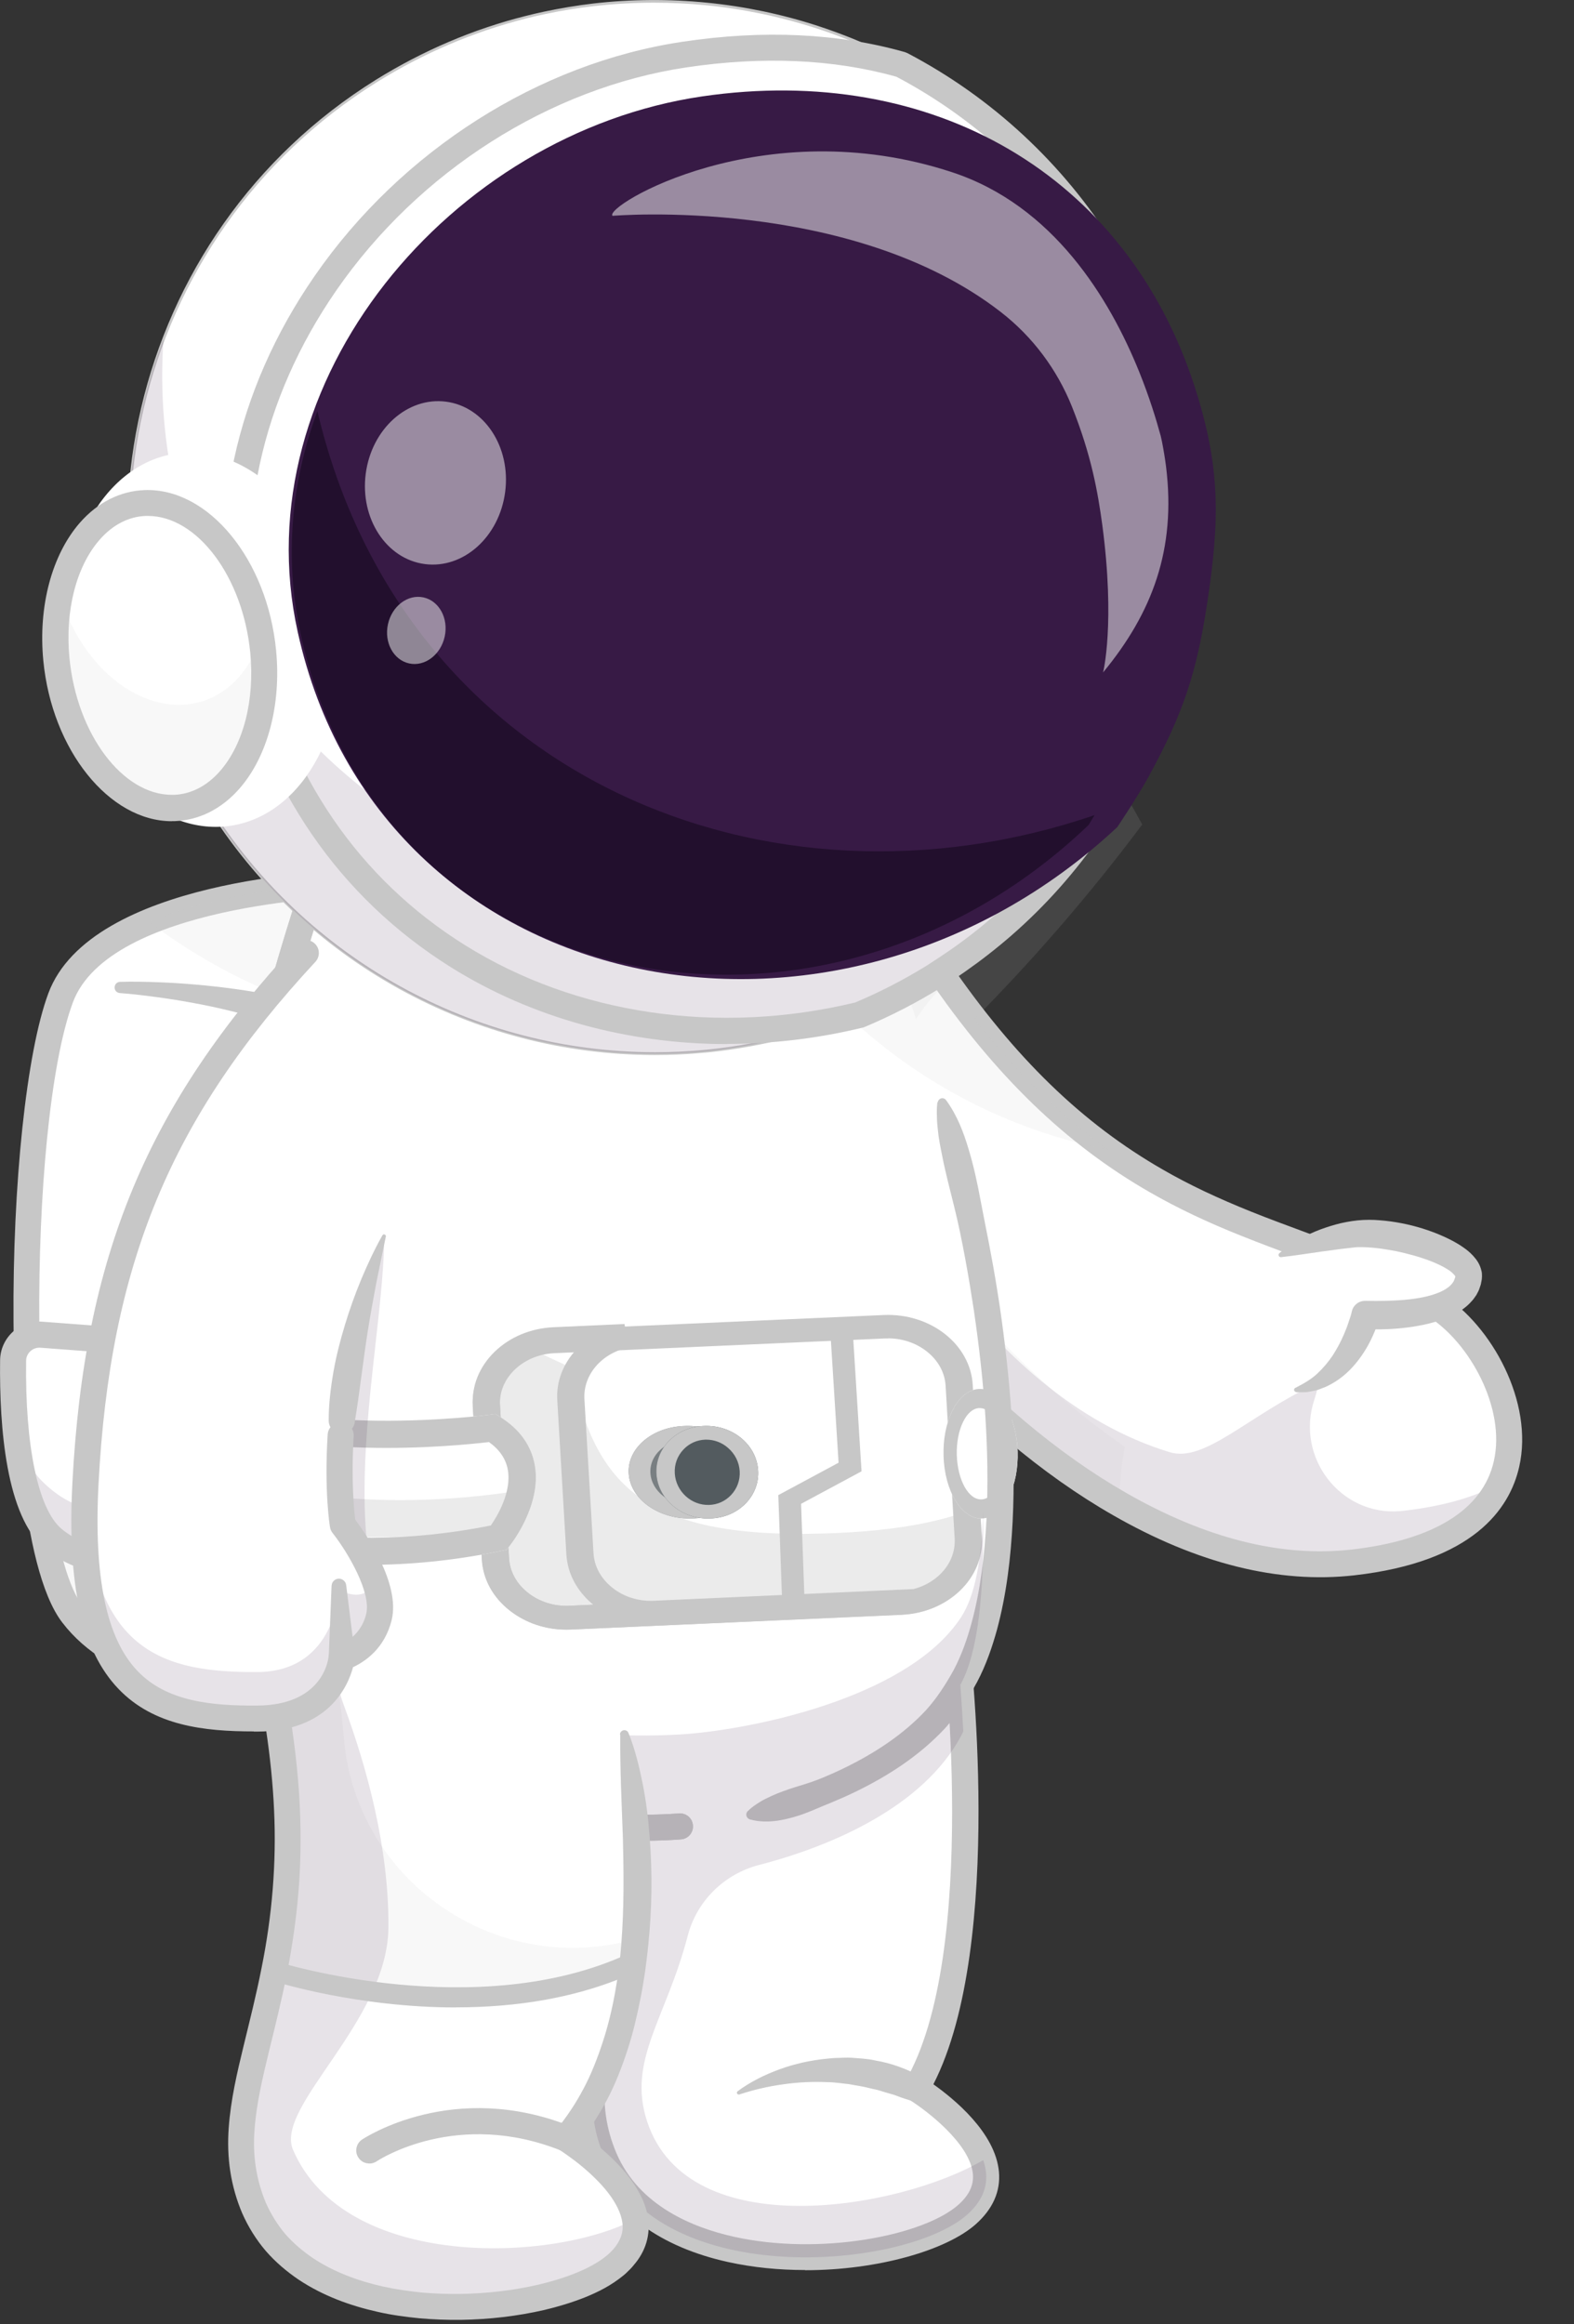 <?xml version="1.0" encoding="UTF-8"?>
<svg id="Layer_1" data-name="Layer 1" xmlns="http://www.w3.org/2000/svg" viewBox="0 0 170 251">
  <rect x="0" y="0" width="170" height="251" fill="#333333" stroke="none"/>
  <defs>
    <style>
      .cls-1, .cls-2, .cls-3 {
        isolation: isolate;
      }

      .cls-1, .cls-2, .cls-4 {
        opacity: .35;
      }

      .cls-1, .cls-5 {
        fill: #371a45;
      }

      .cls-6, .cls-3 {
        fill: #fff;
      }

      .cls-2, .cls-7 {
        fill: #c7c7c7;
      }

      .cls-8 {
        fill: #535b5f;
      }

      .cls-3, .cls-9 {
        opacity: .7;
      }

      .cls-10 {
        fill: #220f2d;
      }

      .cls-11 {
        fill: #797f82;
      }
    </style>
  </defs>
  <path class="cls-6" d="M101.37,104.75l-16.25,15.19c1.82,10.52,17.08,31.72,35.75,42.44,8.05,4.63,16.74,7.3,25.26,6.33,24.93-2.83,17.08-22.59,8.91-27.72-6.35-4-13.18-5.92-20.4-8.82-10.35-4.16-21.52-10.31-33.26-27.43Z"/>
  <g class="cls-4">
    <path class="cls-1" d="M90.66,114.77l-5.54,5.19c1.82,10.51,17.08,31.72,35.75,42.44,8.05,4.63,16.74,7.3,25.26,6.33,9.25-1.06,13.99-4.43,15.87-8.53-2.54,1.41-5.95,2.45-10.39,2.96-.13.01-.26.03-.4.04-6.46.52-11.29-5.83-9.27-11.99.39-1.19.52-1.93.15-1.75-7.32,3.45-11.96,8.51-15.73,7.38-20.38-6.16-33.57-31.42-35.69-42.06Z"/>
  </g>
  <g class="cls-4">
    <path class="cls-2" d="M101.37,104.75l-16.25,15.19c1.82,10.52,17.08,31.72,35.75,42.44.03-2.1.26-4.15.62-6.12-8.7-6.01-16.39-14.04-21.93-21.68-6.42-8.84-5.24-21.07,2.73-28.53-.3-.43-.6-.86-.91-1.31Z"/>
  </g>
  <path class="cls-7" d="M86.35,127.79c4.26,8.9,12.85,19.72,22.55,27.86,3.71,3.13,7.51,5.81,11.28,7.97,9.14,5.25,17.93,7.44,26.11,6.51,12.83-1.46,16.76-7.17,17.79-11.71,1.6-7-2.99-15.27-8.29-18.61-4.77-3.01-9.72-4.84-14.94-6.78-1.86-.69-3.79-1.4-5.71-2.17-3.68-1.48-6.71-2.91-9.52-4.53-8.71-4.99-16.04-12.1-23.08-22.37-.44-.65-1.32-.81-1.96-.36-.64.44-.81,1.31-.36,1.96,7.28,10.64,14.91,18.01,24,23.22,2.93,1.68,6.07,3.18,9.88,4.7,1.96.78,3.9,1.51,5.78,2.21,5.08,1.88,9.89,3.67,14.42,6.52,4.38,2.76,8.36,9.85,7.04,15.6-1.19,5.24-6.51,8.53-15.37,9.54-7.58.86-15.78-1.21-24.39-6.15-3.63-2.08-7.28-4.66-10.87-7.68-13.45-11.31-22.86-26.06-24.2-33.79-.13-.76-.86-1.28-1.63-1.15-.77.13-1.28.86-1.15,1.63.39,2.25,1.3,4.82,2.62,7.58Z"/>
  <path class="cls-6" d="M7.84,174.38c8.1,10.57,29.21,6.9,29.21,6.9l.19-71.4.03-14.42s-12.04.32-21.18,4.1c-4.41,1.82-8.14,4.44-9.54,8.22-4.86,13.11-5.37,57.91,1.29,66.6Z"/>
  <g class="cls-4">
    <path class="cls-2" d="M2.91,137.56c-.28,15.65,1.2,31.93,4.94,36.81,8.1,10.57,29.21,6.9,29.21,6.9l.21-85.82s-.22,0-.63.03l-.17,66.92s-21.11,3.66-29.21-6.9c-2.19-2.86-3.61-9.65-4.35-17.93Z"/>
  </g>
  <path class="cls-7" d="M28.74,183.32c4.66,0,8.2-.59,8.55-.65.76-.14,1.28-.87,1.15-1.63-.13-.76-.87-1.29-1.63-1.15-.21.04-20.36,3.39-27.85-6.38-6.17-8.04-6.04-51.91-1.09-65.25,3.93-10.59,29.18-11.39,29.44-11.4.78-.02,1.39-.67,1.37-1.45s-.68-1.38-1.45-1.37c-1.11.03-27.42.87-32.01,13.24-2.36,6.35-3.87,20.61-3.76,35.46.05,7.78.68,26.51,5.26,32.48,5.15,6.73,14.91,8.1,22.02,8.1Z"/>
  <path class="cls-6" d="M4.46,144.14l14.38,1.08c1.29.09,2.34,1.05,2.57,2.31.84,4.64,2.22,15.46-2.29,19.03-3.75,2.97-9.82,2.62-13.39-.4-3.99-3.38-4.37-13.98-4.31-19.24,0-1.63,1.41-2.91,3.03-2.79Z"/>
  <g class="cls-4">
    <path class="cls-1" d="M21.4,147.54c.84,4.64,2.22,15.46-2.29,19.02-3.75,2.97-9.82,2.61-13.39-.4-2.45-2.08-3.54-6.89-4-11.5.65,2.31,1.66,4.18,2.93,5.41,7.25,7.05,12.66-1.26,12.66-1.26,0,0,.94,2.01,1.69,2.13,3.13.48,2.49-9.32,2.03-14.38.18.3.31.63.37.99Z"/>
  </g>
  <path class="cls-7" d="M12.78,170.03c2.62,0,5.21-.78,7.21-2.36,4.94-3.91,3.87-14.45,2.8-20.39-.34-1.89-1.93-3.33-3.85-3.46l-14.38-1.08c-1.16-.09-2.32.32-3.18,1.1-.86.79-1.36,1.9-1.37,3.07-.09,7.34.67,16.83,4.81,20.32,2.19,1.86,5.09,2.8,7.96,2.8ZM4.35,145.55l14.38,1.08c.64.05,1.17.52,1.29,1.16,1.61,8.91.94,15.52-1.78,17.68-3.13,2.48-8.44,2.31-11.61-.37-2.5-2.12-3.93-8.9-3.81-18.14,0-.39.17-.76.46-1.03.29-.27.67-.4,1.07-.38Z"/>
  <path class="cls-7" d="M16.03,155.85c-.16,1.8-.15,3.52-.27,5.23-.11,1.71-.3,3.39-.72,4.96-.41,1.57-1.06,3.04-2.05,4.15-.98,1.11-2.28,1.82-3.74,2.17h0c-.75.18-1.23.94-1.05,1.7.18.76.94,1.23,1.7,1.05.03,0,.06-.02.09-.03.94-.29,1.87-.7,2.72-1.26.85-.56,1.59-1.26,2.21-2.05,1.23-1.59,1.88-3.45,2.23-5.25.35-1.81.44-3.62.44-5.38,0-1.77-.11-3.52-.07-5.19v-.02c0-.41-.32-.75-.73-.76-.39,0-.73.29-.76.68Z"/>
  <path class="cls-7" d="M12.95,107.25c1.33.1,2.67.26,4,.44,1.33.18,2.66.39,3.98.64,1.32.24,2.63.52,3.93.84,1.3.3,2.58.67,3.85,1.05h.03c.75.23,1.53-.2,1.76-.94s-.21-1.53-.95-1.76c-.04-.02-.09-.03-.14-.03-1.36-.27-2.73-.51-4.1-.69-1.37-.19-2.73-.34-4.11-.46-1.37-.12-2.74-.21-4.11-.26-1.37-.05-2.73-.08-4.12-.04-.33,0-.6.28-.59.62,0,.32.25.57.56.59h.02Z"/>
  <g class="cls-4">
    <path class="cls-2" d="M16.09,99.55c6.31,4.79,13.51,8.3,21.15,10.32l.03-14.42s-12.04.32-21.18,4.1Z"/>
  </g>
  <path class="cls-6" d="M65.32,233.16c6.16,14.25,32.48,11.91,39.13,6.01,6.81-6.05-5.5-13.6-5.5-13.6,2.57-4.37,3.98-10.6,4.68-17.16.8-7.45.7-15.33.39-21.41-.32-6.27-.85-10.62-.85-10.62l-38.82-21.01c.03,7.9,1.35,14.66,2.53,20.07,2.52,11.5,2.36,20.36,1.34,27.6-.5,3.51-1.19,6.63-1.88,9.5-1.95,8.08-3.85,14.08-1.03,20.63Z"/>
  <g class="cls-4">
    <path class="cls-2" d="M67.4,177.92c.15.81.3,1.62.43,2.41-.13-.79-.27-1.59-.43-2.41Z"/>
  </g>
  <path class="cls-7" d="M86.96,245.18c7.86,0,15.27-2.16,18.43-4.97,1.84-1.64,2.69-3.55,2.5-5.66-.38-4.24-4.88-7.89-7.08-9.45,7.8-15.24,3.94-47.51,3.77-48.9-.1-.77-.8-1.32-1.57-1.23-.77.09-1.32.8-1.23,1.57.04.34,4.12,34.44-4.05,48.31-.39.66-.18,1.52.48,1.92,1.81,1.12,6.58,4.73,6.87,8.04.1,1.19-.41,2.27-1.57,3.3-3.76,3.34-14.94,5.53-24.27,3.45-4.42-.99-10.2-3.33-12.64-8.97-2.39-5.54-1.14-10.61.59-17.64,2.31-9.37,5.18-21.03,1.06-39.82-1.29-5.86-2.48-12.32-2.49-19.78,0-.78-.63-1.41-1.41-1.41h0c-.78,0-1.41.63-1.41,1.41.03,7.72,1.25,14.35,2.56,20.37,3.97,18.15,1.19,29.45-1.05,38.54-1.79,7.28-3.21,13.03-.45,19.43,2.3,5.32,7.35,8.99,14.61,10.6,2.72.6,5.55.87,8.32.87Z"/>
  <g class="cls-4">
    <path class="cls-2" d="M104.61,142.03c.92,8.22,1.45,15.35,1.55,21.3.15-5.55-.39-12.7-1.55-21.3Z"/>
  </g>
  <g class="cls-4">
    <path class="cls-2" d="M22.96,152.27c.03-3.2.23-6.63.59-10.26-.45,3.7-.64,7.13-.59,10.26Z"/>
  </g>
  <path class="cls-6" d="M73.43,197.25c-13.96.98-24.55-3.34-28.19-4.96-9.32-4.14-16.48-11.67-19.98-21.59-5.41-15.33-1.52-49.22,13.17-87.7l47.75-3.04c21.72,41.52,26.55,86.94,17.6,101.87-.9,1.51-1.89,2.96-3.14,4.24-5.12,5.29-13.22,8.4-19.77,9.96"/>
  <path class="cls-2" d="M98.48,172.49l-37.02,1.51c-4.38.18-8.15-2.51-8.38-5.98l-1.01-15.57c-.19-3.04,2.39-5.7,5.98-6.44,2.17,1.02,3.56,1.67,3.56,1.67,2.62,12.43,7.53,18.48,27.18,17.94,8.48-.23,13.77-1.48,17.05-2.99l.21,3.24c.22,3.47-3.18,6.45-7.57,6.63Z"/>
  <path class="cls-7" d="M61.19,176c-2.26,0-4.42-.72-6.13-2.06-1.83-1.43-2.89-3.38-3.02-5.49l-.98-16.49c-.26-4.38,3.63-8.13,8.68-8.35l35.7-1.59c5.05-.22,9.36,3.15,9.62,7.54l.98,16.49c.26,4.38-3.63,8.13-8.68,8.35l-35.7,1.59c-.16,0-.31.02-.47.02ZM95.92,144.55c-.11,0-.21,0-.32,0l-35.7,1.59c-3.43.15-6.08,2.7-5.9,5.67l.98,16.49c.08,1.44.81,2.76,2.05,3.73,1.24.97,2.83,1.47,4.48,1.39l35.7-1.59c1.66-.07,3.18-.71,4.3-1.78,1.12-1.07,1.68-2.46,1.6-3.89l-.98-16.49c-.08-1.44-.81-2.76-2.05-3.73-1.16-.91-2.63-1.4-4.16-1.4Z"/>
  <path class="cls-7" d="M61.18,176c-2.26,0-4.42-.73-6.12-2.07-1.83-1.44-2.89-3.41-3.01-5.54l-.98-16.62c-.13-2.13.71-4.18,2.35-5.78,1.65-1.6,3.89-2.53,6.32-2.65l7.71-.35.42,2.54c-2.91.62-4.9,2.96-4.75,5.57l.98,16.62c.08,1.45.81,2.78,2.05,3.76,1.23.98,2.83,1.48,4.48,1.4l27.98-1.26.44,2.53c-.56.12-1.15.2-1.72.23l-35.67,1.61c-.17,0-.33,0-.49,0ZM62.2,145.81l-2.3.1c-3.43.16-6.07,2.73-5.9,5.73l.98,16.62c.08,1.45.81,2.78,2.05,3.76s2.83,1.48,4.48,1.4l2.56-.12c-1.75-1.43-2.78-3.36-2.9-5.44l-.98-16.62c-.13-2.03.64-3.95,2-5.43Z"/>
  <path class="cls-11" d="M74.51,164c-3.47,0-6.41-2.12-6.6-4.82-.1-1.3.46-2.55,1.55-3.52,1.16-1.02,2.78-1.62,4.57-1.66,1.79-.05,3.49.44,4.79,1.39,1.23.9,1.96,2.11,2.06,3.42.1,1.3-.46,2.55-1.55,3.52-1.16,1.02-2.78,1.62-4.57,1.66-.09,0-.17,0-.25,0Z"/>
  <path class="cls-7" d="M74.51,164c-3.47,0-6.41-2.12-6.6-4.82-.1-1.3.46-2.55,1.55-3.52,1.16-1.02,2.78-1.62,4.57-1.66,1.79-.05,3.49.44,4.79,1.39,1.23.9,1.96,2.11,2.06,3.42.1,1.3-.46,2.55-1.55,3.52-1.16,1.02-2.78,1.62-4.57,1.66-.09,0-.17,0-.25,0ZM74.27,155.48h-.14c-1.05.03-2.03.4-2.76,1.05-.79.7-1.19,1.62-1.12,2.6.14,1.94,2.12,3.47,4.39,3.4,1.05-.03,2.03-.4,2.76-1.05.79-.7,1.19-1.62,1.12-2.6-.07-.97-.6-1.87-1.5-2.52-.77-.57-1.75-.88-2.75-.88Z"/>
  <path class="cls-7" d="M85.69,174c-.65,0-1.19-.4-1.21-.91l-.42-11.62,6.51-3.5-.88-14c-.03-.51.48-.95,1.15-.97.68-.02,1.24.37,1.27.88l.94,15.02-6.53,3.51.38,10.62c.02.51-.51.94-1.18.96,0,0-.02,0-.03,0Z"/>
  <path class="cls-8" d="M76.49,164c-2.94,0-5.43-2.12-5.59-4.82-.08-1.3.39-2.55,1.31-3.52.98-1.02,2.35-1.62,3.87-1.66,1.52-.05,2.95.44,4.06,1.39,1.04.9,1.66,2.11,1.74,3.42.08,1.3-.39,2.55-1.31,3.52-.98,1.02-2.35,1.62-3.87,1.66-.07,0-.15,0-.21,0Z"/>
  <path class="cls-6" d="M105.97,164c-2.13,0-3.95-2.97-4.06-6.74-.06-1.83.28-3.58.96-4.92.71-1.43,1.71-2.26,2.82-2.33,1.1-.08,2.15.62,2.95,1.95.76,1.26,1.21,2.96,1.27,4.78.06,1.83-.28,3.58-.96,4.92-.71,1.43-1.71,2.26-2.81,2.33-.05,0-.11,0-.15,0Z"/>
  <path class="cls-6" d="M39.82,169c-12.5,0-19.91-3.62-20.32-3.83l-.13-.07c-.15-.1-3.66-2.39-3.47-7.78.17-4.62,3.88-7.57,4.03-7.69l.82-.64.89.55c9.84,6.04,31.13,3.27,31.34,3.24l.54-.07.46.29c2.15,1.34,3.42,3.12,3.79,5.28.74,4.32-2.59,8.5-2.73,8.68l-.33.41-.52.11c-5.32,1.11-10.14,1.52-14.38,1.52Z"/>
  <path class="cls-7" d="M76.49,164c-2.94,0-5.43-2.12-5.59-4.82-.08-1.3.39-2.55,1.31-3.52.98-1.02,2.35-1.62,3.87-1.66,1.52-.05,2.95.44,4.06,1.39,1.04.9,1.66,2.11,1.74,3.42.08,1.3-.39,2.55-1.31,3.52-.98,1.02-2.35,1.62-3.87,1.66-.07,0-.15,0-.21,0ZM76.29,155.48h-.12c-.89.03-1.72.4-2.34,1.05-.67.7-1.01,1.62-.95,2.6.12,1.94,1.79,3.47,3.72,3.4.89-.03,1.72-.4,2.34-1.05.67-.7,1.01-1.62.95-2.6-.06-.97-.51-1.87-1.27-2.52-.65-.57-1.48-.88-2.33-.88Z"/>
  <path class="cls-7" d="M105.97,164c-2.13,0-3.95-2.97-4.06-6.74-.06-1.83.28-3.58.96-4.92.71-1.43,1.71-2.26,2.82-2.33,1.1-.08,2.15.62,2.95,1.95.76,1.26,1.21,2.96,1.27,4.78.06,1.83-.28,3.58-.96,4.92-.71,1.43-1.71,2.26-2.81,2.33-.05,0-.11,0-.15,0ZM105.82,152.07h-.09c-.65.04-1.25.56-1.7,1.47-.49.98-.73,2.27-.69,3.63.09,2.72,1.3,4.86,2.7,4.76.65-.04,1.25-.56,1.7-1.46.49-.98.73-2.27.69-3.64-.04-1.36-.37-2.62-.92-3.53-.47-.8-1.08-1.23-1.69-1.23Z"/>
  <path class="cls-2" d="M19.06,158.18c-.17,3.56,2.72,5.01,2.72,5.01,0,0,12.63,5,32.89,1.68,0,0,1.96-1.92,2.38-4.17-.1.11-.16.17-.16.17-14.81,2.43-25.54.41-30.24-.85-3.27-.88-5.45-3.17-5.37-5.73v-.11c0-.06,0-.12.02-.18-.95.88-2.15,2.33-2.24,4.18Z"/>
  <path class="cls-7" d="M39.82,169c-12.5,0-19.91-3.62-20.32-3.83l-.13-.07c-.15-.1-3.66-2.39-3.47-7.78.17-4.62,3.88-7.57,4.03-7.69l.82-.64.89.55c9.84,6.04,31.13,3.27,31.34,3.24l.54-.07.46.29c2.15,1.34,3.42,3.12,3.79,5.28.74,4.32-2.59,8.5-2.73,8.68l-.33.41-.52.11c-5.32,1.11-10.14,1.52-14.38,1.52ZM20.93,162.63c1.14.52,13.32,5.87,32.08,2.12.68-.98,2.26-3.59,1.84-6-.21-1.18-.88-2.18-2.04-3.01-3.52.42-21.59,2.24-31.73-3.15-.84.9-2.14,2.63-2.22,4.84-.13,3.39,1.71,4.93,2.07,5.21Z"/>
  <path class="cls-7" d="M101.24,119.05c-.06.51-.07,1.01-.05,1.5,0,.49.05.98.1,1.45.09.96.28,1.89.47,2.82.36,1.87.86,3.7,1.31,5.55.46,1.84.83,3.7,1.18,5.57.35,1.87.65,3.74.94,5.62,1.1,7.5,1.72,15.1,1.35,22.61-.2,3.75-.63,7.49-1.59,11.05-.48,1.77-1.09,3.51-1.91,5.07-.41.76-.9,1.57-1.4,2.31-.51.76-1.05,1.46-1.64,2.11-2.43,2.61-5.56,4.66-8.89,6.27-.83.4-1.68.78-2.55,1.13-.86.35-1.76.62-2.65.89-.89.28-1.77.59-2.62.98-.43.2-.86.4-1.28.67-.42.26-.83.54-1.23.93l-.02.02c-.21.21-.21.54,0,.75.07.07.15.12.24.15,1.06.28,2.07.26,3.05.12.98-.16,1.93-.42,2.85-.76.92-.35,1.82-.76,2.73-1.12.91-.38,1.82-.77,2.7-1.2,3.55-1.72,6.96-3.9,9.76-6.91.69-.77,1.32-1.59,1.89-2.42.57-.84,1.07-1.66,1.57-2.59.96-1.83,1.61-3.73,2.14-5.65,1.03-3.85,1.48-7.75,1.68-11.64.38-7.78-.27-15.53-1.38-23.17-.29-1.91-.6-3.82-.96-5.71-.17-.95-.36-1.9-.55-2.85l-.55-2.84c-.35-1.89-.75-3.79-1.31-5.63-.55-1.85-1.24-3.67-2.44-5.32-.16-.22-.48-.28-.7-.1-.11.08-.18.21-.2.34h-.03Z"/>
  <path class="cls-7" d="M69.31,198.8c1.38,0,2.79-.04,4.23-.15.78-.05,1.36-.73,1.3-1.5-.05-.78-.72-1.36-1.5-1.3-11.86.83-21.51-2.18-27.51-4.84-9.1-4.05-15.93-11.43-19.23-20.78-4.74-13.42-2.58-45.14,12.84-85.89l46.85-2.98c.78-.05,1.36-.72,1.32-1.5-.05-.78-.72-1.36-1.5-1.32l-47.75,3.04c-.55.03-1.03.39-1.23.9-13.83,36.21-19.13,71.85-13.18,88.67,3.56,10.09,10.92,18.05,20.74,22.42,5.55,2.48,14.11,5.23,24.62,5.23Z"/>
  <path class="cls-7" d="M69.31,198.8c1.37,0,2.79-.04,4.23-.15.78-.05,1.36-.73,1.3-1.5-.05-.78-.72-1.36-1.5-1.3-11.87.83-21.51-2.18-27.51-4.84-9.1-4.05-15.93-11.43-19.23-20.77-5.22-14.8-1.29-45.47,10.02-78.11.26-.74-.14-1.53-.87-1.79-.74-.26-1.53.14-1.79.87-11.5,33.21-15.44,64.6-10.01,79.97,3.56,10.09,10.92,18.04,20.74,22.41,5.56,2.46,14.12,5.21,24.63,5.21Z"/>
  <path class="cls-7" d="M79.88,226.19c1.56-.51,3.15-.88,4.74-1.09,1.59-.23,3.18-.3,4.74-.23.78,0,1.55.14,2.31.21.76.15,1.53.24,2.26.44.37.1.75.15,1.11.27.36.12.73.22,1.1.33.37.09.73.23,1.09.37.36.13.73.25,1.11.36l.14.04c.75.22,1.53-.2,1.75-.94.2-.65-.1-1.34-.69-1.65-1.55-.83-3.24-1.48-5-1.77-.87-.2-1.76-.23-2.64-.3-.44-.02-.88,0-1.32.02-.44,0-.87.04-1.31.09-1.74.17-3.45.55-5.07,1.14-1.61.59-3.15,1.35-4.53,2.37-.09.07-.11.2-.04.28.05.07.15.09.22.07l.03.02Z"/>
  <g class="cls-4">
    <path class="cls-1" d="M22.96,152.27c.08,5.38,18.53-22.47,18.53-18.77,0,8.11-2.67,20.25-2.01,31.32.17,2.85.45,5.55.71,7.96.6,5.4,2.06,9.38,5.06,10.47,3.21,1.17,11.86,4.07,23.45,4.18,1.53.02,3.11-.02,4.74-.11,6.82-.4,22.67-3.44,29.27-11.21.39-.46.76-.94,1.09-1.45,1.46-2.24,2.23-6.06,2.37-11.34.17,8.9-.58,15.15-2.37,18.5-.03.04-.05.09-.08.14.11,1.47.22,3.16.32,5.03-.08.17-.15.33-.24.49-4.05,7.58-13.84,11.87-21.81,13.93-3.75.97-6.73,3.88-7.71,7.64-2.31,8.91-6.56,13.46-4.39,20.06,4.43,13.48,27.31,9.46,36.3,4.18.67,1.92.42,3.98-1.72,5.88-6.64,5.9-32.98,8.25-39.13-6.01-3.82-8.86,1.02-16.71,2.91-30.12.11-.81.21-1.62.31-2.47.03-.2.04-.39.06-.59.03-.22.04-.43.06-.64.03-.25.04-.5.06-.75.03-.38.05-.76.08-1.15v-.04c-11.64-.11-20.33-3.67-23.55-5.1-9.32-4.14-16.48-11.67-19.98-21.59-1.62-4.6-2.41-10.87-2.31-18.43Z"/>
  </g>
  <path class="cls-6" d="M27.49,238.46c6.16,14.26,32.49,11.91,39.13,6.01,6.81-6.05-5.49-13.59-5.49-13.59,4.34-5.07,6.4-12.05,7.24-18.94,1.54-12.52-.91-24.77-.91-24.77l-40.92-26.5c.03,7.9,1.35,14.66,2.53,20.08,3,13.69,2.2,23.62.67,31.54-2.13,11.09-5.67,18.22-2.25,26.17Z"/>
  <g class="cls-4">
    <path class="cls-2" d="M29.07,180.75c3,13.69,2.2,23.62.67,31.54,23.55,8.25,38.24-.13,38.63-.35.1-.84.19-1.69.26-2.52-.07.02-.13.03-.2.05-14.94,4.1-30.05-6.38-31.3-21.83-.29-3.59-.86-7.49-1.79-11.76-.73-3.31-1.5-7.11-2-11.37l-6.82-3.86c.04,7.92,1.36,14.68,2.55,20.09Z"/>
  </g>
  <g class="cls-4">
    <path class="cls-1" d="M29.07,180.83c7.18,32.84-7.46,44.08-1.58,57.72,6.15,14.25,32.49,11.91,39.13,6.01,1.78-1.59,2.25-3.27,1.98-4.9-8.93,4.71-31.34,5.53-36.95-7.48-2.02-4.69,10.22-13.82,10.3-24.02.07-8.55-2.32-17.28-4.83-24.04-2.01-5.44-3.26-22.37-14.14-28.31.15,5.8.88,10.71,2.17,14.51.63.2,1.34.4,2.12.61.5,3.67,1.17,6.98,1.81,9.89Z"/>
  </g>
  <path class="cls-7" d="M66.99,187.35c-.03,3.81.16,7.54.29,11.26.09,3.73.12,7.45-.16,11.14-.13,1.85-.37,3.69-.7,5.49-.33,1.81-.76,3.6-1.33,5.33-.57,1.73-1.23,3.44-2.07,5.01-.84,1.59-1.83,3.09-2.97,4.45-.51.6-.43,1.5.18,2.01.05.04.09.08.15.11h0c.54.35,1.13.77,1.67,1.18.55.42,1.08.86,1.59,1.32,1.01.93,1.95,1.92,2.62,3,.68,1.07,1.09,2.21.97,3.21-.12.99-.74,1.95-1.7,2.74-.93.77-2.15,1.41-3.41,1.91-1.27.51-2.61.91-3.97,1.23-2.73.63-5.55.95-8.38,1-1.41.02-2.82-.03-4.22-.15-1.4-.15-2.79-.34-4.15-.64-2.72-.61-5.34-1.58-7.59-3.07-1.11-.75-2.13-1.62-3-2.61-.85-1.01-1.54-2.13-2.08-3.33-1.05-2.49-1.46-5.16-1.24-7.91.19-2.75.85-5.54,1.53-8.36.69-2.82,1.41-5.68,1.98-8.59.57-2.91,1-5.86,1.24-8.82.24-2.97.28-5.95.15-8.92-.13-2.97-.44-5.92-.87-8.85-.45-2.91-1.1-5.85-1.68-8.66-.58-2.83-.91-5.69-1.31-8.52-.4-2.85-.76-5.67-1.55-8.56-.07-.26-.33-.41-.6-.34-.17.05-.3.18-.34.34-.76,2.94-.75,5.95-.47,8.9.27,2.96.94,5.85,1.52,8.74.61,2.91,1.22,5.68,1.66,8.52.42,2.84.72,5.69.85,8.55.27,5.72-.21,11.44-1.35,17.07-.55,2.82-1.26,5.62-1.95,8.46-.69,2.85-1.38,5.76-1.6,8.84-.11,1.53-.07,3.11.17,4.67.24,1.56.68,3.1,1.29,4.53.65,1.47,1.5,2.84,2.54,4.06,1.05,1.21,2.27,2.24,3.57,3.12,2.62,1.74,5.57,2.81,8.54,3.47,1.48.34,2.99.54,4.49.69,1.51.13,3.02.19,4.52.17,3.01-.05,6.02-.39,8.98-1.07,1.47-.35,2.94-.79,4.38-1.36,1.43-.58,2.85-1.29,4.17-2.38.17-.13.32-.28.47-.43.15-.15.31-.29.45-.46.28-.33.57-.67.81-1.06.49-.76.84-1.68.94-2.63.11-.95-.03-1.89-.29-2.73-.27-.85-.66-1.6-1.1-2.3-.88-1.39-1.97-2.53-3.11-3.57-.57-.52-1.17-1.01-1.77-1.47-.62-.47-1.22-.9-1.91-1.34l.33,2.12c1.29-1.54,2.39-3.22,3.33-4.97.94-1.75,1.65-3.6,2.26-5.46.62-1.86,1.05-3.77,1.43-5.67.2-.95.33-1.91.49-2.87.12-.96.25-1.92.34-2.88.4-3.85.45-7.72.15-11.56-.14-1.92-.37-3.83-.74-5.72-.38-1.89-.82-3.76-1.55-5.57-.09-.25-.38-.37-.62-.27-.19.08-.3.25-.3.44h0Z"/>
  <path class="cls-7" d="M49.27,216.79c6.28,0,13.22-.94,19.55-3.9.53-.25.75-.87.51-1.41-.25-.53-.87-.75-1.41-.51-16.31,7.61-37.68.99-37.9.92-.56-.18-1.15.13-1.33.69-.18.56.13,1.15.69,1.33.57.19,9.26,2.89,19.88,2.89Z"/>
  <path class="cls-7" d="M39.9,233.66c.27,0,.54-.08.78-.24.36-.24,8.73-5.63,19.92-1.16.72.29,1.54-.06,1.83-.79.29-.72-.06-1.54-.79-1.83-12.63-5.04-22.13,1.17-22.54,1.43-.64.43-.82,1.31-.39,1.95.27.42.72.63,1.17.63Z"/>
  <path class="cls-6" d="M9.15,165.3c.29,18.15,8.39,20.36,18.64,20.31,8.56-.04,9.12-6.6,9.12-6.6,0,0,3.14-.8,4.02-4.37.8-3.23-2.56-8.14-3.6-9.54-.19-.26-.3-.39-.3-.39,0,0-.35-2.14-.35-5.83,0-.72,0-1.5.04-2.32.21-5.63,1.27-13.77,4.77-23.05l-8.45-30.57c-14.98,16.14-21.68,31.37-23.49,52.87-.09.98-.16,1.96-.22,2.97-.03.48-.06.96-.09,1.45-.09,1.82-.13,3.51-.09,5.08Z"/>
  <g class="cls-4">
    <path class="cls-1" d="M9.15,165.3c.29,18.15,8.39,20.36,18.64,20.31,8.56-.04,9.12-6.6,9.12-6.6,0,0,3.14-.8,4.02-4.37.28-1.14.04-2.49-.42-3.82-1.19,2.55-3.91.85-3.91.85,0,0-.26,8.86-8.8,8.91-9.99.05-17.94-2.06-18.6-18.99-.06,1.3-.07,2.55-.04,3.71Z"/>
  </g>
  <g class="cls-9">
    <path class="cls-3" d="M9.33,158.76c9.94-.59,22.01-.15,27.35.11,0-.93.03-1.97.08-3.09-6.14-.22-15.28-.4-23.09.07,1.31-21.1,6.94-36.18,19.86-51.5l-.5-1.42c-15.66,16.88-22.26,32.75-23.7,55.84Z"/>
  </g>
  <path class="cls-7" d="M38.3,153.65c.29-1.66.5-3.33.73-5,.23-1.66.44-3.34.71-5.01.27-1.67.57-3.34.89-5.02.33-1.68.69-3.35,1.04-5.06.03-.11-.04-.21-.15-.24-.09-.02-.18.03-.22.1-.86,1.52-1.59,3.1-2.27,4.71-.67,1.61-1.26,3.26-1.77,4.94-.51,1.68-.95,3.38-1.25,5.11-.3,1.73-.51,3.48-.51,5.24,0,.78.63,1.41,1.41,1.41.69,0,1.28-.51,1.4-1.18h0Z"/>
  <path class="cls-7" d="M27.42,187.01h.37c7.69-.03,9.79-4.9,10.34-6.96,1.23-.57,3.4-1.96,4.17-5.08.97-3.96-2.83-9.38-3.93-10.84-.13-1.01-.46-4.28-.17-9.03.05-.78-.54-1.45-1.32-1.49-.78-.04-1.45.54-1.49,1.32-.38,6.1.22,9.84.25,9.99.03.23.14.46.28.64,1.71,2.17,4.19,6.46,3.63,8.74-.65,2.68-2.91,3.33-3.01,3.35-.57.15-.99.65-1.05,1.24-.05.53-.75,5.27-7.72,5.31-4.84.03-9.76-.41-12.93-3.75-3.35-3.51-4.72-10.11-4.2-20.16,1.24-23.78,7.81-39.6,23.42-56.41.53-.57.5-1.47-.08-1.99-.57-.53-1.47-.5-1.99.08-16.11,17.35-22.89,33.66-24.17,58.17-.57,11.02,1,18.1,4.97,22.25,3.82,4,9.27,4.6,14.62,4.6Z"/>
  <path class="cls-7" d="M35.81,171.26l-.3,7.59v.03c-.03.78.57,1.44,1.35,1.47.78.03,1.44-.57,1.47-1.36,0-.08,0-.15,0-.23l-.94-7.57c-.05-.43-.45-.74-.88-.69-.39.05-.68.37-.69.75h0Z"/>
  <path class="cls-6" d="M139.99,150.13c5.81-.94,7.5-8.1,7.5-8.1,0,0,10.61.65,11.15-4.07.28-2.53-8.03-5.19-12.39-4.64-4.36.55-7.97,2.26-7.97,2.26"/>
  <path class="cls-7" d="M140.02,150.36c.25.01.52,0,.78,0,.13,0,.26,0,.4-.02.13-.02.25-.04.38-.07.26-.06.54-.09.79-.18l.76-.29c.99-.44,1.9-1.08,2.67-1.86.76-.77,1.39-1.65,1.92-2.58.26-.47.49-.94.7-1.44.11-.24.2-.49.29-.75.09-.26.17-.49.26-.82l-1.57,1.17c1.6.1,3.09.04,4.65-.16,1.54-.21,3.1-.52,4.67-1.24.78-.36,1.59-.85,2.27-1.64.18-.18.31-.42.47-.63.12-.24.27-.47.34-.73l.13-.38.08-.4c.05-.19.09-.74,0-1.07-.17-.77-.55-1.25-.89-1.63-.35-.38-.71-.68-1.07-.92-.72-.51-1.44-.87-2.17-1.2-1.46-.65-2.95-1.11-4.49-1.41-.77-.15-1.54-.26-2.34-.32-.79-.07-1.6-.07-2.43.01-.21.02-.43.05-.63.08l-.58.1c-.39.07-.76.16-1.13.26-.75.21-1.48.45-2.18.74-1.41.6-2.76,1.33-3.93,2.37-.1.09-.11.24-.02.34.06.06.14.09.21.08h.02c1.5-.17,2.92-.4,4.33-.6.7-.1,1.4-.19,2.09-.28.34-.04.69-.08,1.04-.12l.51-.06c.17-.02.3-.02.46-.02.62-.01,1.28.04,1.95.11.67.08,1.34.2,2.01.32,1.33.28,2.68.65,3.91,1.14.61.25,1.21.53,1.7.85.25.15.46.33.61.49.16.15.21.29.2.24,0-.01,0-.02,0-.05,0,0,.02-.05,0-.01v.07s-.04.15-.04.15c-.02.05-.03.09-.05.14-.01.09-.08.17-.11.26-.07.08-.1.17-.18.25-.27.34-.74.65-1.28.89-1.11.48-2.47.72-3.83.84-.68.06-1.38.09-2.07.11-.68.02-1.41.01-2.06,0h-.1c-.72-.02-1.34.49-1.47,1.17-.03.15-.1.38-.16.58l-.21.62c-.13.42-.3.83-.47,1.23-.34.81-.76,1.58-1.23,2.31-.48.72-1.04,1.37-1.69,1.98-.65.6-1.44,1.05-2.32,1.5h-.02c-.12.07-.17.21-.11.33.05.07.13.12.21.13Z"/>
  <g class="cls-4">
    <path class="cls-2" d="M76.78,50.12c-.6,1.76-1.1,3.53-1.52,5.32-3.17,13.55-1.22,27.75,5.27,39.85.51.95,1.05,1.9,1.62,2.83,1.57,2.55,3.34,5,5.33,7.3,1.64,1.9,3.43,3.73,5.34,5.43.35.31.7.61,1.07.92,1.71,1.44,3.52,2.8,5.44,4.07.24.16.48.32.72.47.86.54,1.73,1.06,2.6,1.56,1.8,1.01,3.62,1.92,5.47,2.71,3.75,1.62,7.61,2.81,11.51,3.58-4.67-3.37-9.47-7.84-14.38-14.1,6.31-6.38,12.44-13.42,18.12-21.02l-23.35-41.76c-8.12.66-15.9,1.63-23.24,2.85Z"/>
  </g>
  <path class="cls-6" d="M124.18,76.13c-3.2,8.94-8.64,17.13-16.12,23.63-1.53,1.33-3.13,2.58-4.82,3.76-.82.57-1.66,1.13-2.53,1.67-2.61,1.62-5.3,3.01-8.04,4.16-2.37,1-4.77,1.83-7.2,2.48-2.93.8-5.91,1.35-8.88,1.65-1.09.11-2.17.19-3.26.24-19.87.91-39.63-8.65-50.89-26.74C5.86,60.35,14.02,25.31,40.64,8.72c5.13-3.19,10.58-5.48,16.14-6.88.65-.17,1.3-.32,1.96-.45,1.76-.38,3.52-.67,5.3-.88,4.1-.48,8.2-.51,12.26-.09,4.05.4,8.06,1.24,11.92,2.5,1.23.39,2.44.84,3.65,1.32,1.8.73,3.57,1.54,5.31,2.45,8.63,4.53,16.2,11.35,21.73,20.23,9.54,15.34,10.9,33.43,5.26,49.21Z"/>
  <path class="cls-7" d="M70.74,113.94c.87,0,1.73-.02,2.61-.06,1.09-.05,2.19-.14,3.27-.24,3.02-.32,6.02-.87,8.91-1.65,2.47-.67,4.9-1.51,7.22-2.49,2.77-1.17,5.49-2.56,8.06-4.18.94-.59,1.77-1.14,2.54-1.68,1.65-1.16,3.28-2.43,4.83-3.77,7.3-6.36,12.89-14.55,16.15-23.69,5.9-16.49,3.97-34.47-5.27-49.32-5.35-8.59-12.88-15.6-21.78-20.28-1.68-.89-3.47-1.72-5.31-2.46-1.18-.47-2.41-.92-3.66-1.33-3.87-1.26-7.9-2.1-11.95-2.5-4.09-.41-8.23-.38-12.29.09-1.77.21-3.56.51-5.31.88-.7.15-1.35.3-1.97.46-5.67,1.42-11.12,3.75-16.18,6.89C13.92,25.22,5.74,60.42,22.34,87.08c10.41,16.73,28.78,26.86,48.4,26.86ZM70.6.29c1.89,0,3.8.09,5.69.28,4.04.4,8.03,1.24,11.89,2.49,1.24.4,2.47.85,3.64,1.32,1.83.74,3.62,1.56,5.29,2.45,8.86,4.65,16.36,11.62,21.68,20.17,9.2,14.77,11.11,32.66,5.25,49.07-3.25,9.1-8.81,17.25-16.07,23.57-1.54,1.34-3.15,2.6-4.8,3.75-.75.53-1.59,1.08-2.52,1.67-2.56,1.6-5.26,2.99-8.02,4.15-2.31.98-4.72,1.81-7.18,2.48-2.88.78-5.85,1.34-8.86,1.65-1.08.11-2.17.19-3.25.24-.87.04-1.73.06-2.59.06-19.53,0-37.8-10.07-48.17-26.73C6.07,60.4,14.21,25.37,40.74,8.85c5.03-3.13,10.45-5.43,16.1-6.86.62-.16,1.26-.31,1.95-.45,1.75-.38,3.52-.67,5.28-.87,2.16-.25,4.35-.38,6.53-.38Z"/>
  <g class="cls-4">
    <path class="cls-1" d="M22.45,87c11.26,18.09,31.02,27.65,50.89,26.74,1.09-.05,2.17-.13,3.26-.24,2.97-.31,5.95-.86,8.88-1.65,2.43-.66,4.84-1.48,7.2-2.48,2.74-1.15,5.43-2.54,8.04-4.16.86-.55,1.71-1.1,2.53-1.67,1.69-1.18,3.29-2.43,4.82-3.76,7.48-6.51,12.92-14.69,16.12-23.63,1.76-4.91,2.84-10.06,3.2-15.27-3.24,8.47-8.53,16.19-15.66,22.41-1.53,1.33-3.13,2.58-4.82,3.76-.82.57-1.66,1.13-2.53,1.67-2.61,1.62-5.3,3.01-8.04,4.17-2.37.99-4.77,1.82-7.2,2.48-2.93.8-5.91,1.34-8.88,1.65-1.09.11-2.18.19-3.26.24-19.87.91-39.62-8.65-50.89-26.74-6.58-10.55-9.26-22.42-8.45-33.93-6.16,16.05-4.99,34.69,4.8,50.41Z"/>
  </g>
  <path class="cls-7" d="M78.54,112.74c4.86,0,9.78-.58,14.64-1.76.07-.02.15-.04.21-.07,2.83-1.19,5.62-2.62,8.25-4.26.97-.61,1.82-1.17,2.59-1.71,1.69-1.18,3.36-2.48,4.94-3.85,7.48-6.5,13.2-14.87,16.55-24.22,6.04-16.86,4.06-35.23-5.4-50.41-5.48-8.78-13.19-15.94-22.31-20.72-.09-.04-.18-.08-.27-.11-7.22-2.05-15.3-2.43-24.02-1.12-15.52,2.31-30.37,11.76-39.72,25.27-8.6,12.41-11.7,26.77-8.74,40.42,3.21,14.84,11.33,26.69,23.47,34.28,8.73,5.45,19.12,8.28,29.81,8.28ZM92.4,108.26c-14.78,3.57-30.14,1.33-42.17-6.18-11.48-7.17-19.16-18.4-22.21-32.48-2.79-12.88.16-26.46,8.3-38.23,8.91-12.88,23.05-21.88,37.81-24.09,8.25-1.23,15.89-.9,22.69,1.01,8.61,4.54,15.9,11.34,21.09,19.64,9.01,14.44,10.88,31.93,5.14,47.97-3.19,8.9-8.62,16.86-15.74,23.05-1.5,1.31-3.09,2.55-4.71,3.67-.75.52-1.56,1.05-2.47,1.64-2.47,1.53-5.08,2.88-7.75,4Z"/>
  <path class="cls-6" d="M7.33,71.21c-1.62-11.1,3.61-21.06,11.68-22.23,8.07-1.17,15.92,6.88,17.53,17.98,1.62,11.1-3.61,21.06-11.68,22.23-8.07,1.17-15.92-6.88-17.53-17.98Z"/>
  <path class="cls-6" d="M5.52,73.34c-1.58-8.76,2.43-16.83,8.97-18.01,6.54-1.18,13.12,4.97,14.7,13.73,1.58,8.76-2.43,16.83-8.97,18.01-6.54,1.18-13.12-4.97-14.7-13.73Z"/>
  <path class="cls-7" d="M18.65,87.37c1.77,0,3.49-.51,5.07-1.53,5.81-3.77,7.72-13.41,4.23-21.47-1.95-4.52-5.23-7.76-9.01-8.9-2.78-.84-5.51-.46-7.92,1.11-5.82,3.77-7.72,13.41-4.23,21.47,1.95,4.52,5.23,7.76,9.01,8.9.97.28,1.92.43,2.86.43ZM16.08,55.33c.91,0,1.83.14,2.77.42,3.69,1.11,6.9,4.3,8.82,8.74,3.43,7.94,1.58,17.4-4.12,21.11-2.33,1.51-4.98,1.88-7.67,1.07-3.69-1.11-6.9-4.3-8.82-8.74-3.43-7.94-1.58-17.4,4.12-21.11,1.52-.99,3.18-1.49,4.9-1.49Z"/>
  <path class="cls-5" d="M120.68,89.32c-30.52,28.51-79.7,18.89-88.52-21.05-6.01-27.17,16.59-53.89,43.68-57.86,24.85-3.63,45.8,8.42,53.2,31.38,2.79,8.68,2.71,14.29,1.35,23.3-1.16,7.69-2.64,12.04-6.37,18.85-1.18,2.16-3.33,5.36-3.33,5.36Z"/>
  <path class="cls-10" d="M32.45,68.38c8.49,39.31,55.77,48.79,85.12,20.72l.65-1.07c-35.2,12.05-74.61-4.05-83.94-43.63-2.78,7.52-3.61,15.73-1.83,23.99Z"/>
  <g class="cls-4">
    <path class="cls-2" d="M29.3,76.96c.47-3.02.11-6.18-.87-9.09-1.65,6.8-7.39,10.03-13.34,7.27-3.84-1.78-6.88-5.67-8.41-10.16-.1.43-.19.87-.27,1.33-1.19,7.69,2.97,16.3,9.29,19.24,6.32,2.95,12.4-.9,13.6-8.59Z"/>
  </g>
  <path class="cls-7" d="M18.56,88.68c.11,0,.22,0,.33,0,2.63-.1,5.05-1.32,6.98-3.52,3.03-3.47,4.52-9.04,3.95-14.91-.94-9.81-7.3-17.58-14.21-17.32-2.63.1-5.05,1.32-6.98,3.52-3.03,3.47-4.52,9.04-3.95,14.91l1.41-.14-1.41.14c.93,9.65,7.12,17.33,13.88,17.33ZM15.97,55.72c5.33,0,10.26,6.56,11.06,14.78.49,5.1-.73,9.88-3.27,12.78-1.41,1.61-3.13,2.49-4.96,2.56-.08,0-.16,0-.24,0-5.33,0-10.26-6.56-11.06-14.78-.49-5.1.73-9.88,3.27-12.78,1.41-1.61,3.13-2.49,4.96-2.56.08,0,.16,0,.24,0Z"/>
  <g class="cls-9">
    <path class="cls-3" d="M66.14,23.31s25.72-2.19,41.93,10.37c.02.02.03.03.05.04,3.41,2.65,6.04,6.17,7.65,10.18,2.12,5.3,2.8,9.27,3.28,12.77,1.42,10.68.09,15.95.09,15.95,5.32-6.45,7.9-13.31,6.8-22.22-.11-.87-.26-1.78-.44-2.7-.04-.21-.09-.42-.14-.63,0,0,0,0,0,0-.5-1.83-1.24-4.23-2.3-6.86-3.19-7.93-9.28-18.01-20.23-21.61-20.47-6.74-37.7,3.72-36.67,4.71Z"/>
  </g>
  <g class="cls-9">
    <path class="cls-3" d="M45.89,60.92c-4.16-.54-7.02-4.91-6.39-9.75.63-4.85,4.51-8.33,8.67-7.79,4.16.54,7.02,4.91,6.39,9.75-.63,4.85-4.51,8.33-8.67,7.79Z"/>
  </g>
  <g class="cls-9">
    <path class="cls-3" d="M44.19,71.65c-1.69-.37-2.72-2.26-2.29-4.23.43-1.97,2.15-3.27,3.84-2.9,1.69.37,2.72,2.26,2.29,4.23-.43,1.97-2.15,3.27-3.84,2.9Z"/>
  </g>
</svg>